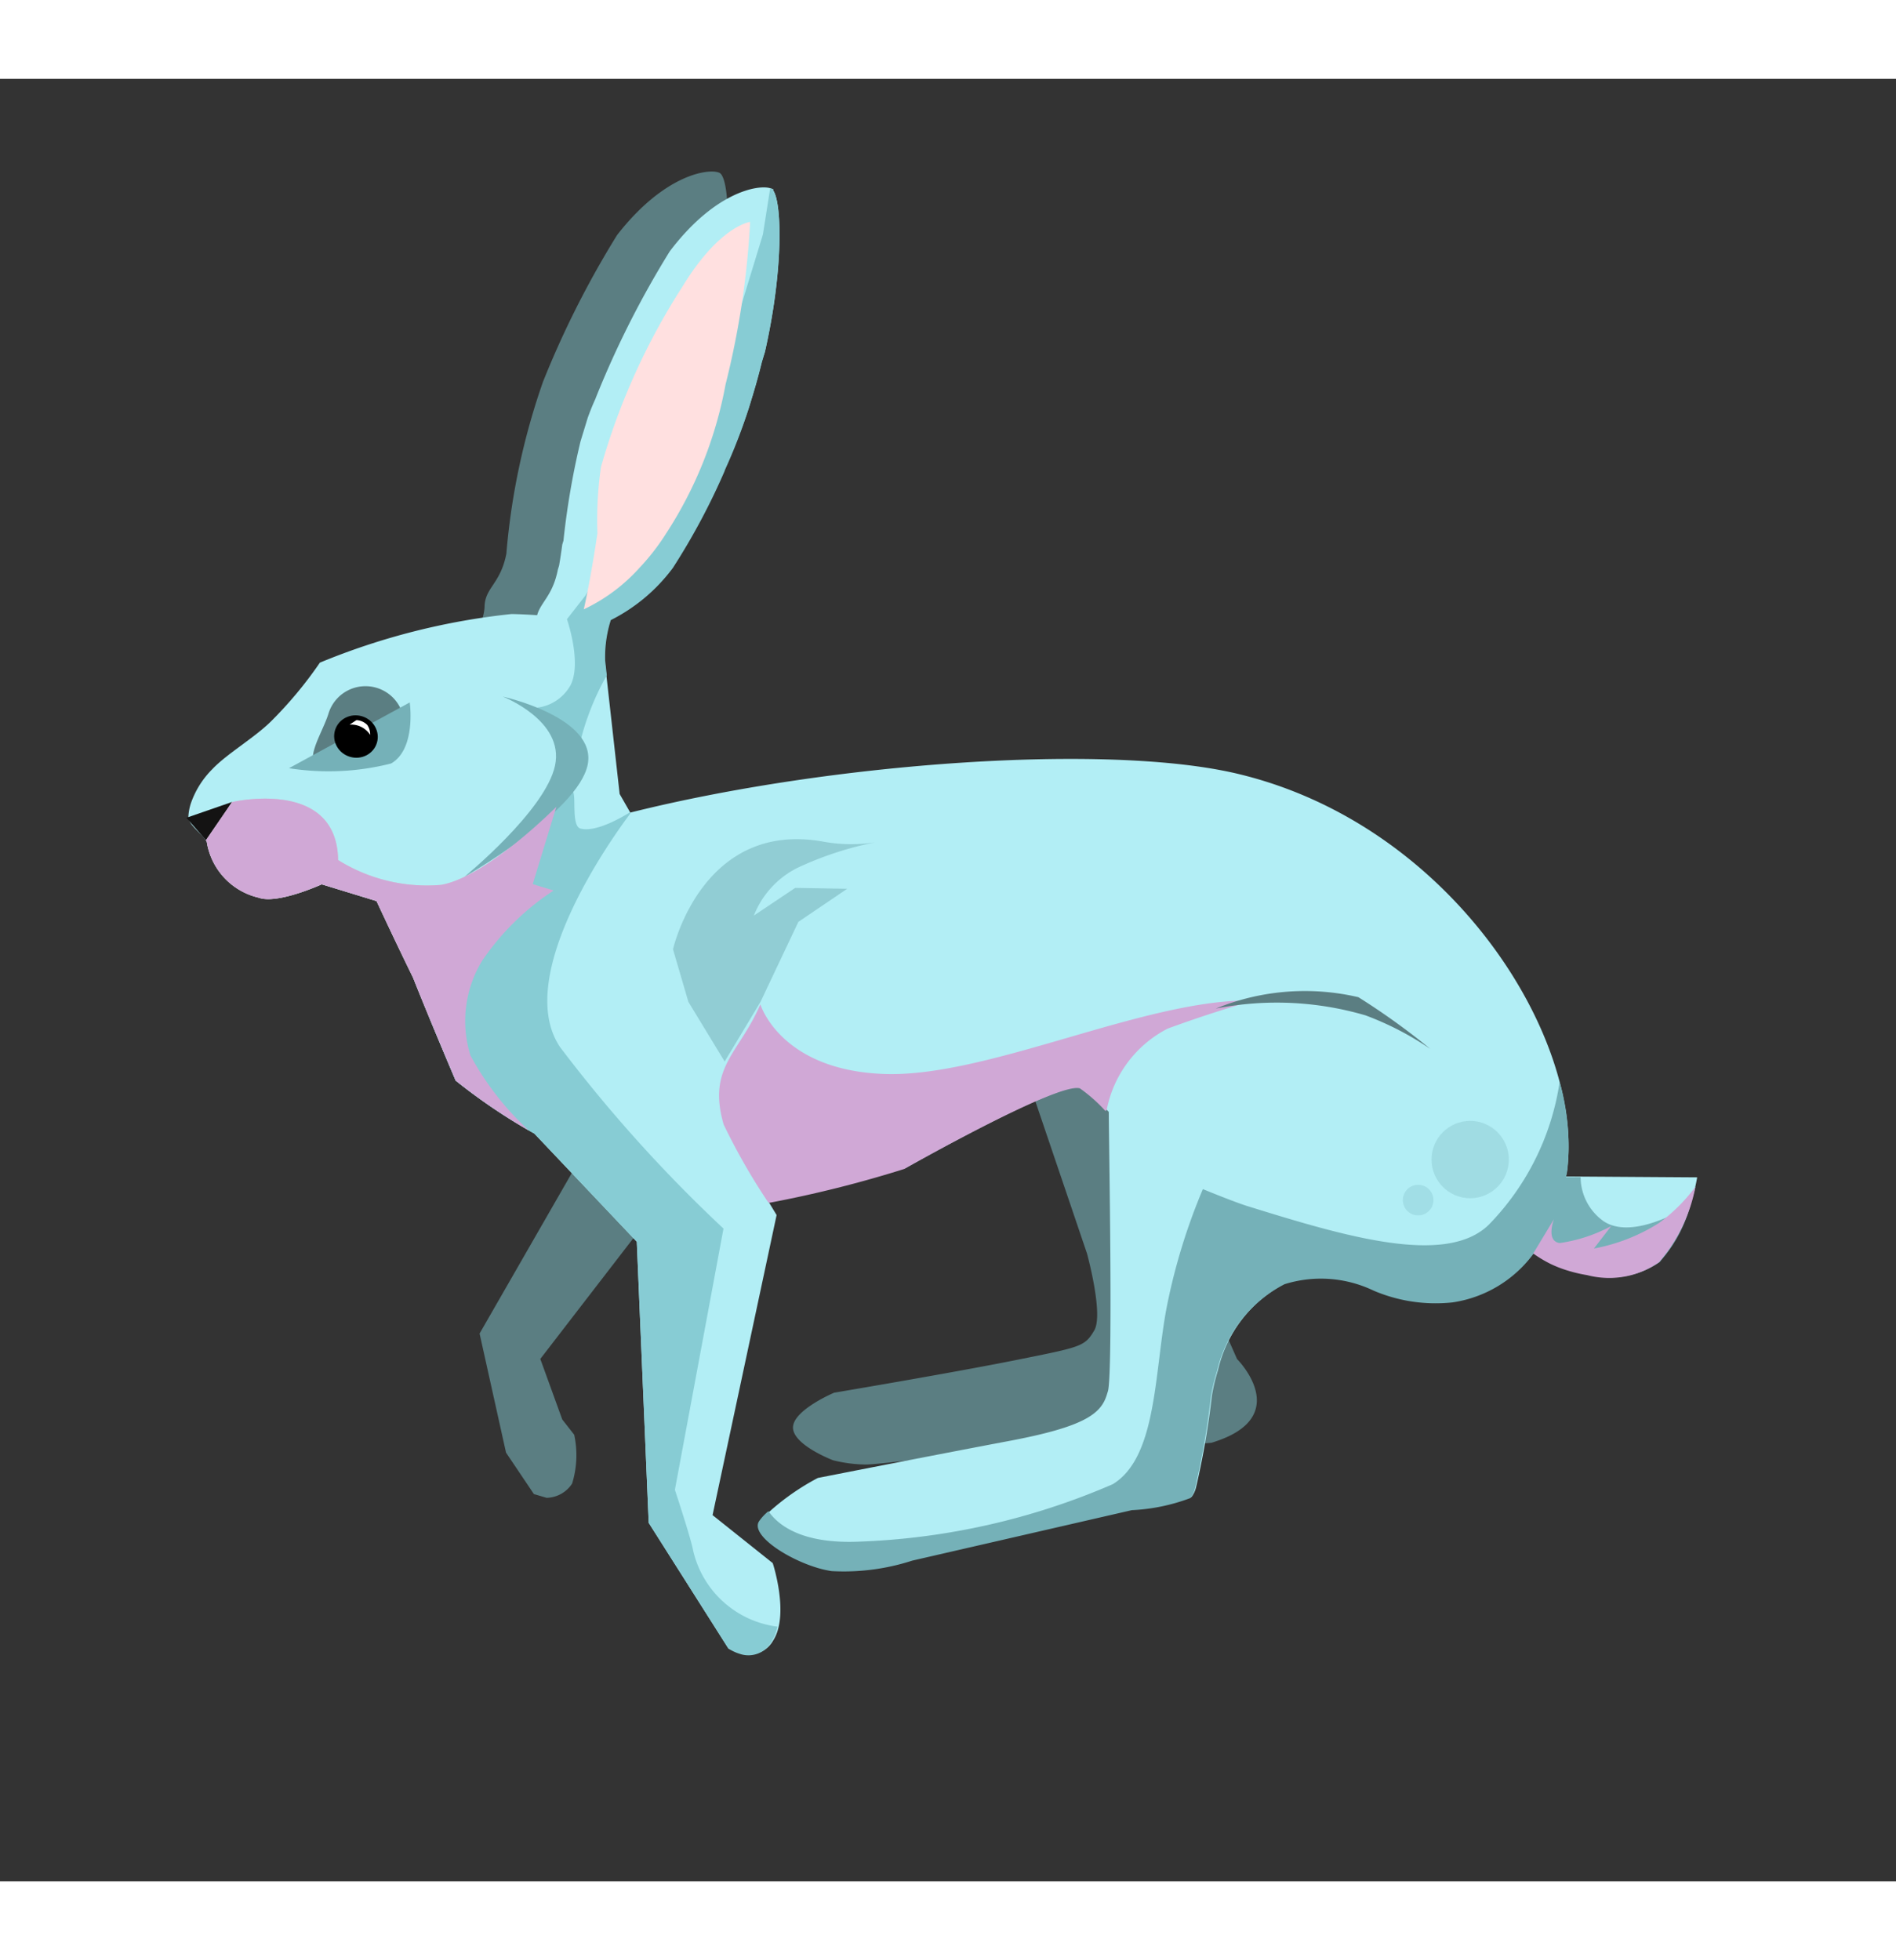 <svg xmlns="http://www.w3.org/2000/svg" width="45.122" height="46.642" viewBox="0 0 50.122 47.642">
  <rect x="0" y="0" width="50.122" height="47.642" fill="#333333" stroke="none"/>
  <g id="rabbit_design" data-name="rabbit design" transform="translate(39.222 47.642) rotate(-163)">
    <path id="Path_200" data-name="Path 200" d="M8.457,11.344,5.467,7.189S4.573,5.78,4.689,5.3s.2-.516,1.718-1.336,4.377-2.248,4.377-2.248.907-.759.77-1.2S10.289,0,10.289,0a3.745,3.745,0,0,0-.859.144C9,.275,6.1,1.624,3.873,2.424a17.83,17.83,0,0,0-3.015.943c-1.93,1.29,0,2.314,0,2.314L2.031,7.039l.9,4.491L.858,13.3Z" transform="translate(9.413 5.614)" fill="#5b7e82"/>
    <path id="Path_201" data-name="Path 201" d="M1.916,0c.442-.007,2.037,3.44,2.037,7.292A17.648,17.648,0,0,1,3.8,10.187a4.636,4.636,0,0,1-.9,1.949c-.023.507.7,1.645.534,1.944-.234.413-1.716-.027-2.009-.027s-.091-.579-.291-1.041.13-.717-.067-1.507A18.317,18.317,0,0,1,.024,6.974,24.9,24.9,0,0,1,.16,2.636C.617.633,1.625,0,1.916,0Z" transform="translate(34.422 37.545) rotate(-172)" fill="#5b7e82"/>
    <path id="Path_199" data-name="Path 199" d="M.934,0,0,6.737,1.827,9.394l1.094.74L3.27,10.1A.826.826,0,0,0,3.754,9.5a2.551,2.551,0,0,0-.432-1.219l-.444-.256L1.74,6.758,3.631,0Z" transform="matrix(-0.996, -0.087, 0.087, -0.996, 29.031, 12.795)" fill="#5b7e82"/>
    <path id="Union_4" data-name="Union 4" d="M20.12,37.232l-2.985-2.559-2.474-7.014-3.424-1.941a15.427,15.427,0,0,1-2.4-.733S7.7,23.637,6.967,22.716C6.154,21.846,5.45,21.06,5.45,21.06H3.935s-.966.857-1.493.821A1.8,1.8,0,0,1,.7,20.872c-.2-.181-.6-.277-.662-.5A1.412,1.412,0,0,1,0,20.042,2.376,2.376,0,0,1,.276,19v0l.006-.012c.252-.5.8-1.09,1.1-1.634a10.728,10.728,0,0,0,.793-1.883,18.214,18.214,0,0,1,4.471-2.711c.207-.059.43-.115.654-.167,0-.007,0-.014,0-.021,0-.307.186-.543.185-1.052a2.347,2.347,0,0,0-.013-.242v-.053h0l0-.026v-.014h0l0-.013h0l-.005-.041h0c-.02-.161-.047-.335-.077-.52h0l0-.012v-.022l0-.013v-.013l0-.01V10.53l0-.011h0l0-.013v0a20.518,20.518,0,0,1-.336-2.639h0c0-.019,0-.039,0-.058V7.681h0c0-.1,0-.2,0-.3V7.251h0l0-.039h0c.009-.184.024-.366.049-.545v0l0-.018a24.906,24.906,0,0,1,.738-4.277C8.546.448,9.632-.034,9.921,0h.044l.006,0h0L9.983.03h0l0,0h0c.322.245.878,1.938,1.038,4.144v.039l0,.039v.133l0,.06h0c.017.3.026.616.027.934q0,.074,0,.149h0v.021h0V5.7h0a15.11,15.11,0,0,1-.136,1.766v0l0,.032a17.635,17.635,0,0,1-.559,2.844,4.635,4.635,0,0,1-1.166,1.8v.005h0a3.23,3.23,0,0,0,.169,1.06l1.412,3.267.413.388c4.673-2.813,11.533-5.458,15.07-5.676,5.8-.358,10.763,3.994,11.371,7.443a1.506,1.506,0,0,1,.022.2l3.327-.993h0a4.925,4.925,0,0,1-.286,2.377h0l0,.005h0l0,.005h0l-.01.017h0l0,0v0l0,0h0l0,0v0l0,0v0l0,.005a2.3,2.3,0,0,1-1.714.877,3.736,3.736,0,0,1-1.015,0,3.387,3.387,0,0,1-.522-.131,3.242,3.242,0,0,1-1.653,1.864,4.176,4.176,0,0,1-2.092.313,3.221,3.221,0,0,0-2.3.528,3.455,3.455,0,0,0-1.032,2.72,5.107,5.107,0,0,0,.043.692,21.223,21.223,0,0,1,.307,2.429.675.675,0,0,1-.039.287,5.025,5.025,0,0,1-1.391.762l-5.162,2.973a5.849,5.849,0,0,1-1.956.886,2.724,2.724,0,0,1-.4.028c-.819,0-1.822-.3-1.823-.67a.215.215,0,0,1,.007-.053,6.347,6.347,0,0,1,1.131-1.519s2.6-1.391,4.539-2.408c1.821-.953,2.124-1.407,2.124-1.933,0-.035,0-.07,0-.106-.037-.574-1.926-6.374-2.12-7l-.017-.054a4.632,4.632,0,0,0-.883-.407c-.6-.006-3.817,3.393-3.817,3.393a30.571,30.571,0,0,1-3.2,1.92l.3.268.7,8.08,1.892.748s.835,1.183.606,1.962a.7.7,0,0,1-.72.55A1.1,1.1,0,0,1,20.12,37.232Z" transform="translate(41.014 37.28) rotate(180)" fill="#b2eef5"/>
    <path id="Intersection_14" data-name="Intersection 14" d="M0,14.965a1.169,1.169,0,0,0,.759-.857c.121-.658-.6-1.645-.6-1.645l.282-.733L2.14,4.2V1.225L1.967,0,2,0h.044l.006,0h0L2.057.03h0l0,0h0C2.381.277,2.938,1.97,3.1,4.176v.039l0,.039v.133c0,.02,0,.04,0,.06h0c.017.3.027.616.027.934q0,.074,0,.149h0c0,.007,0,.014,0,.021h0c0,.011,0,.022,0,.034s0,.008,0,.013,0,.009,0,.013,0,.016,0,.025,0,.005,0,.008,0,.015,0,.023,0,0,0,.007V5.7h0A15.1,15.1,0,0,1,3,7.471v0l0,.032a17.635,17.635,0,0,1-.559,2.844,4.635,4.635,0,0,1-1.166,1.8v.005h0a3.232,3.232,0,0,0,.169,1.06l.156.361a6.974,6.974,0,0,0-.1,2.478Z" transform="translate(33.088 37.28) rotate(180)" fill="#87ccd4"/>
    <path id="Path_202" data-name="Path 202" d="M1.032.447,0,1.2.314,0Z" transform="translate(39.982 16.409)" fill="#141313"/>
    <path id="Path_378" data-name="Path 378" d="M1.023,2.489A1.023,1.023,0,0,1,0,1.466C0,.9,1.224,0,1.789,0s.257.9.257,1.466A1.023,1.023,0,0,1,1.023,2.489Z" transform="translate(36.182 19.122)" fill="#5b7e82"/>
    <path id="Path_204" data-name="Path 204" d="M2.779,0,.235,2.595S-.294,1.472.235.908A6.7,6.7,0,0,1,2.779,0Z" transform="translate(36.025 18.902)" fill="#75b1b8"/>
    <path id="Intersection_15" data-name="Intersection 15" d="M0,17.351A.213.213,0,0,1,.007,17.3a1.279,1.279,0,0,1,.161-.334c.347.274,1.085.57,2.494.08a18.511,18.511,0,0,0,6-3.422c.915-1.022.19-3.135,0-4.875a15.928,15.928,0,0,1,0-3.282s.888.084,1.264.085c2.664.011,5.485,0,6.242-1.4A6.847,6.847,0,0,0,16.853,0a6.2,6.2,0,0,1,.874,2.156,1.5,1.5,0,0,1,.022.2l.37-.11a1.439,1.439,0,0,0,.93.938c.641.182,1.4-.37,2.06-1.068a3.651,3.651,0,0,1-.32,1.625h0l0,.005h0l0,.005h0l-.01.017h0l0,0v0l0,0h0l0,0v0l0,0v0l0,.005a2.3,2.3,0,0,1-1.714.877,3.736,3.736,0,0,1-1.015,0,3.387,3.387,0,0,1-.522-.131A3.242,3.242,0,0,1,15.851,6.4a4.176,4.176,0,0,1-2.092.313,3.221,3.221,0,0,0-2.3.528,3.455,3.455,0,0,0-1.032,2.72,5.1,5.1,0,0,0,.043.692,21.232,21.232,0,0,1,.307,2.429.674.674,0,0,1-.039.287,5.025,5.025,0,0,1-1.391.762L4.182,17.106a5.849,5.849,0,0,1-1.956.886,2.723,2.723,0,0,1-.4.028C1,18.02,0,17.725,0,17.351Z" transform="translate(21.11 20.793) rotate(180)" fill="#75b1b8"/>
    <ellipse id="Ellipse_33" data-name="Ellipse 33" cx="0.578" cy="0.559" rx="0.578" ry="0.559" transform="translate(36.778 19.661)"/>
    <path id="Path_203" data-name="Path 203" d="M1.887,0s.045.716.242,2.026a9.76,9.76,0,0,1,.423,1.706,17.728,17.728,0,0,1-.665,5.185C1.418,10.753.675,11.078.675,11.078a22.411,22.411,0,0,1-.635-4.3A10.773,10.773,0,0,1,.4,2.523,5.89,5.89,0,0,1,.8,1.478,4.632,4.632,0,0,1,1.887,0Z" transform="translate(30.693 25.196)" fill="#ffe0e0"/>
    <path id="Intersection_1" data-name="Intersection 1" d="M8.171,7.7S7.037,6.351,6.3,5.43c-.813-.869-1.517-1.656-1.517-1.656H3.268S2.3,4.632,1.775,4.6A1.8,1.8,0,0,1,.032,3.586L0,3.559V3.552L.365,2.388S2.827.956,3.494,3.034a4.427,4.427,0,0,0,2.795-.168C7.394,2.305,8.6,0,8.6,0V2.138h.578A6.763,6.763,0,0,0,7.918,4.451a3.056,3.056,0,0,0,.432,2.5A7.635,7.635,0,0,0,10.4,8.393,15.122,15.122,0,0,1,8.171,7.7Z" transform="translate(40.347 19.994) rotate(180)" fill="#cecece"/>
    <path id="Path_212" data-name="Path 212" d="M.462.266.6.1A.6.6,0,0,1,0,0a.449.449,0,0,0,.15.228A.431.431,0,0,0,.462.266Z" transform="translate(37.009 20.372)" fill="#fff"/>
    <path id="Intersection_2" data-name="Intersection 2" d="M2.143,8.849A16.6,16.6,0,0,1,.42,7.23c-.861-1.327-.157-1.9,0-3.32,0,0,1.013,1.516,3.678.8S10.143.756,12.864,0c0,0-.872.551-1.961,1.376a3.08,3.08,0,0,0-.911,2.534l-.028.026a4.149,4.149,0,0,0-.815-.372c-.6-.006-3.817,3.393-3.817,3.393a30.863,30.863,0,0,1-3.152,1.9Z" transform="translate(25.483 20.486) rotate(180)" fill="#d0a8d6"/>
    <path id="Intersection_3" data-name="Intersection 3" d="M.516,3.071A3.375,3.375,0,0,1,0,2.942L.258,1.914s-.042.625.334.558a4.1,4.1,0,0,0,1.167-.825l-.263.7A4.868,4.868,0,0,0,2.943,1.2,4.464,4.464,0,0,0,3.585,0a4.269,4.269,0,0,1-.34,2.195,2.3,2.3,0,0,1-1.714.877A3.815,3.815,0,0,1,1,3.107,3.148,3.148,0,0,1,.516,3.071Z" transform="translate(3.599 19.194) rotate(180)" fill="#d0a8d6"/>
    <path id="Intersection_12" data-name="Intersection 12" d="M12.618,20.649,9.634,18.09,7.16,11.075,3.736,9.135a15.426,15.426,0,0,1-2.4-.733S.769,7.727.175,7.006A4.2,4.2,0,0,1,.264,4.2c.519-.5.513-1.948.773-2.327C2.2.178,1.644-.338,2.084.21c.112.139.218.866.459.858.416-.014.955-.6,1.126-.793l.021.019,0,0c-.238.651-1.749,5.026.03,6.459A38.007,38.007,0,0,0,9.25,10.074l.79,6.978s.789,1.116.925,1.385a2.624,2.624,0,0,0,2.726,1.281,1.149,1.149,0,0,1-.034.429.7.7,0,0,1-.72.55A1.1,1.1,0,0,1,12.618,20.649Z" transform="translate(33.512 20.697) rotate(180)" fill="#87ccd4"/>
    <path id="Path_315" data-name="Path 315" d="M0,0" transform="translate(31.938 20.639)" fill="none" stroke="#707070" stroke-width="1"/>
    <path id="Path_316" data-name="Path 316" d="M0,0" transform="translate(32.449 20.025)" fill="none" stroke="#707070" stroke-width="1"/>
    <path id="Path_317" data-name="Path 317" d="M2.676,4.857S.123,5.064,0,3.79,2.254,0,2.254,0,.714,2.3.819,3.517,2.676,4.857,2.676,4.857Z" transform="translate(31.28 17.507)" fill="#75b1b8"/>
    <path id="Intersection_13" data-name="Intersection 13" d="M8.171,7.7S7.037,6.351,6.3,5.43c-.813-.869-1.517-1.656-1.517-1.656H3.268S2.3,4.632,1.775,4.6A1.8,1.8,0,0,1,.032,3.586L0,3.559V3.552L.365,2.388S2.827.956,3.494,3.034a4.427,4.427,0,0,0,2.795-.168C7.394,2.305,8.6,0,8.6,0V2.138h.578A6.763,6.763,0,0,0,7.918,4.451a3.056,3.056,0,0,0,.432,2.5A7.635,7.635,0,0,0,10.4,8.393,15.122,15.122,0,0,1,8.171,7.7Z" transform="translate(40.347 19.994) rotate(180)" fill="#d0a8d6"/>
    <ellipse id="Ellipse_44" data-name="Ellipse 44" cx="1.022" cy="1.022" rx="1.022" ry="1.022" transform="translate(4.897 17.117)" fill="#90cdd4" opacity="0.534"/>
    <ellipse id="Ellipse_45" data-name="Ellipse 45" cx="0.405" cy="0.405" rx="0.405" ry="0.405" transform="translate(6.516 16.307)" fill="#90cdd4" opacity="0.47"/>
    <path id="Path_314" data-name="Path 314" d="M.195,5.174S-.906,1.852,2.127.692A4.117,4.117,0,0,0,3.317,0,8.943,8.943,0,0,0,1.893,1.654a2.39,2.39,0,0,0-.325,1.655l.56-1.19,1.19-.687L2.662,2.846l.231,2.328V7.013L1.259,6.156Z" transform="translate(26.634 22.36) rotate(-166)" fill="#629ea5" opacity="0.414"/>
    <path id="Path_318" data-name="Path 318" d="M.092,0A7.96,7.96,0,0,0,.315,1.913,8.336,8.336,0,0,0,2.38,5.295,6.218,6.218,0,0,1,.022,2.337,18.729,18.729,0,0,1,.092,0Z" transform="translate(7.758 20.717) rotate(-73)" fill="#5b7e82"/>
  </g>
</svg>
